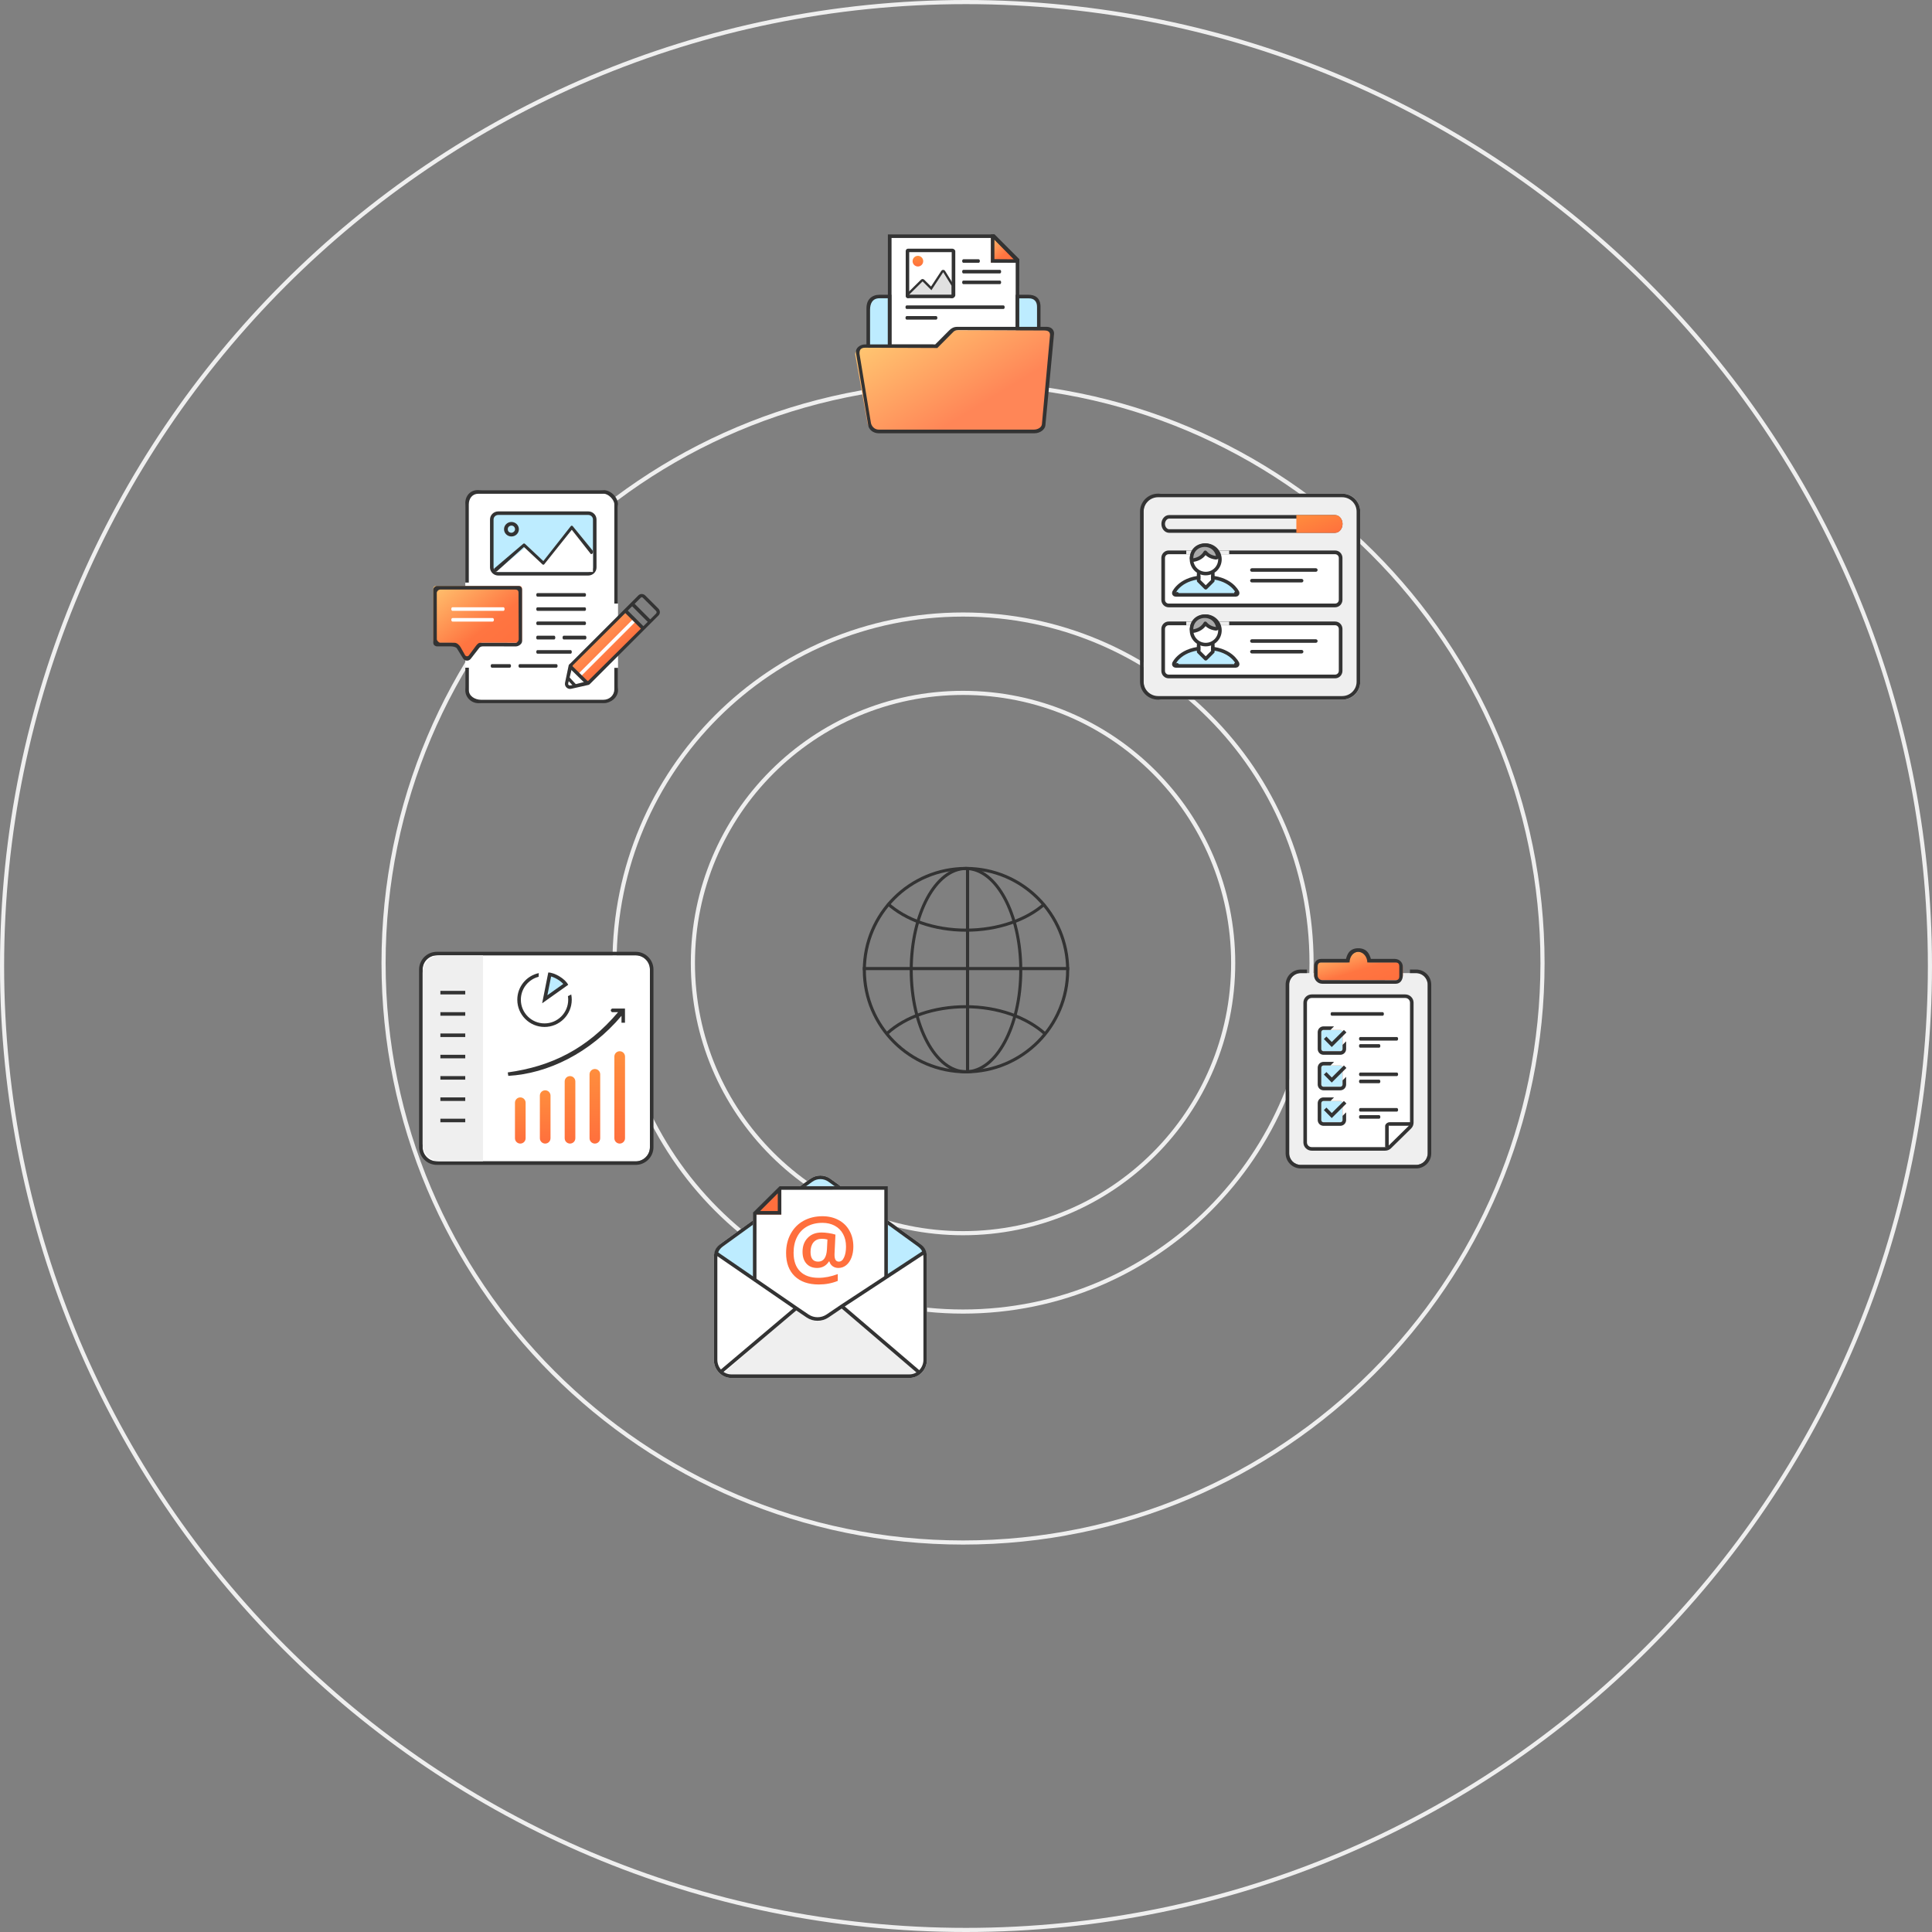 <svg width="544" height="544" viewBox="0 0 544 544" fill="none" xmlns="http://www.w3.org/2000/svg">
<rect x="0" y="0" width="544" height="544" fill="#808080" stroke="none"/>
<g clip-path="url(#clip0_1717_5217)">
<g style="mix-blend-mode:multiply">
<path fill-rule="evenodd" clip-rule="evenodd" d="M271.166 195.681C229.477 195.681 195.681 229.477 195.681 271.166C195.681 312.855 229.477 346.651 271.166 346.651C312.855 346.651 346.651 312.855 346.651 271.166C346.651 229.477 312.855 195.681 271.166 195.681ZM194.519 271.166C194.519 228.835 228.835 194.519 271.166 194.519C313.497 194.519 347.813 228.835 347.813 271.166C347.813 313.497 313.497 347.813 271.166 347.813C228.835 347.813 194.519 313.497 194.519 271.166Z" fill="#EFEFEF"/>
<path fill-rule="evenodd" clip-rule="evenodd" d="M271.166 173.616C217.291 173.616 173.616 217.291 173.616 271.166C173.616 325.041 217.291 368.715 271.166 368.715C325.041 368.715 368.716 325.041 368.716 271.166C368.716 217.291 325.041 173.616 271.166 173.616ZM172.454 271.166C172.454 216.649 216.649 172.454 271.166 172.454C325.683 172.454 369.878 216.649 369.878 271.166C369.878 325.683 325.683 369.878 271.166 369.878C216.649 369.878 172.454 325.683 172.454 271.166Z" fill="#EFEFEF"/>
<path fill-rule="evenodd" clip-rule="evenodd" d="M271.166 108.583C181.374 108.583 108.583 181.374 108.583 271.166C108.583 360.958 181.374 433.749 271.166 433.749C360.958 433.749 433.749 360.958 433.749 271.166C433.749 181.374 360.958 108.583 271.166 108.583ZM107.42 271.166C107.42 180.732 180.732 107.421 271.166 107.421C361.6 107.421 434.911 180.732 434.911 271.166C434.911 361.6 361.6 434.911 271.166 434.911C180.732 434.911 107.42 361.6 107.42 271.166Z" fill="#EFEFEF"/>
<path fill-rule="evenodd" clip-rule="evenodd" d="M272 1.162C122.421 1.162 1.162 122.421 1.162 272C1.162 421.579 122.421 542.838 272 542.838C421.579 542.838 542.838 421.579 542.838 272C542.838 122.421 421.579 1.162 272 1.162ZM0 272C0 121.779 121.779 0 272 0C422.221 0 544 121.779 544 272C544 422.221 422.221 544 272 544C121.779 544 0 422.221 0 272Z" fill="#EFEFEF"/>
</g>
<path fill-rule="evenodd" clip-rule="evenodd" d="M271.995 301.797V244.558H272.883V301.797H271.995Z" fill="#333333"/>
<path fill-rule="evenodd" clip-rule="evenodd" d="M243.808 273.162C243.808 288.731 256.43 301.353 272 301.353C287.571 301.353 300.192 288.731 300.192 273.162C300.192 257.594 287.571 244.972 272 244.972C256.43 244.972 243.808 257.594 243.808 273.162ZM272 302.222C255.952 302.222 242.94 289.212 242.94 273.162C242.94 257.112 255.952 244.103 272 244.103C288.049 244.103 301.06 257.112 301.06 273.162C301.06 289.212 288.049 302.222 272 302.222Z" fill="#333333"/>
<path fill-rule="evenodd" clip-rule="evenodd" d="M301.06 273.162H242.94V272.282H301.06V273.162Z" fill="#333333"/>
<path fill-rule="evenodd" clip-rule="evenodd" d="M250.177 254.046C255.118 258.575 263.086 261.476 272.028 261.476C280.969 261.476 288.94 258.574 293.883 254.155L294.461 254.802C289.329 259.39 281.138 262.344 272.028 262.344C262.918 262.344 254.724 259.39 249.59 254.685L250.177 254.046Z" fill="#333333"/>
<path fill-rule="evenodd" clip-rule="evenodd" d="M271.922 283.9C263.043 283.9 255.14 286.732 250.175 291.218L249.593 290.574C254.75 285.915 262.876 283.032 271.922 283.032C281.079 283.032 289.201 286.032 294.46 290.686L293.885 291.335C288.809 286.844 280.903 283.9 271.922 283.9Z" fill="#333333"/>
<path fill-rule="evenodd" clip-rule="evenodd" d="M261.469 253.13C258.718 258.235 257.004 265.317 257.004 273.162C257.004 281.008 258.718 288.09 261.469 293.195C264.228 298.315 267.97 301.353 272 301.353C276.031 301.353 279.773 298.315 282.532 293.195C285.282 288.09 286.996 281.008 286.996 273.162C286.996 265.317 285.282 258.235 282.532 253.13C279.773 248.01 276.031 244.972 272 244.972C267.97 244.972 264.228 248.01 261.469 253.13ZM260.719 252.713C263.543 247.473 267.513 244.103 272 244.103C276.488 244.103 280.458 247.473 283.281 252.713C286.113 257.968 287.851 265.199 287.851 273.162C287.851 281.126 286.113 288.357 283.281 293.612C280.458 298.852 276.488 302.222 272 302.222C267.513 302.222 263.543 298.852 260.719 293.612C257.888 288.357 256.149 281.126 256.149 273.162C256.149 265.199 257.888 257.968 260.719 252.713Z" fill="#333333"/>
<path fill-rule="evenodd" clip-rule="evenodd" d="M203.081 350.078C201.776 351.023 201 352.555 201 354.189V382.88C201 385.663 203.193 388 205.918 388H256.071C258.796 388 261 385.663 261 382.88V354.189C261 352.555 260.224 351.023 258.919 350.078L233.854 331.928C232.144 330.691 229.856 330.691 228.146 331.928L203.081 350.078Z" fill="white"/>
<path fill-rule="evenodd" clip-rule="evenodd" d="M237.025 367.939C230.605 372.999 229.932 372.221 224.645 368.328L203.873 386.495C204.25 387.402 205.572 387.811 206.327 387.791H254.859C256.827 387.811 257.503 387.402 258.258 386.623L237.025 367.939Z" fill="#EFEFEF"/>
<path fill-rule="evenodd" clip-rule="evenodd" d="M249.696 344.562V359.862L260.5 352L249.696 344.562Z" fill="#BDECFF"/>
<path fill-rule="evenodd" clip-rule="evenodd" d="M212.531 344.339V360.332L201.5 352.5L212.531 344.339Z" fill="#BDECFF"/>
<path fill-rule="evenodd" clip-rule="evenodd" d="M236 334L226 334L230.872 331L236 334Z" fill="#BDECFF"/>
<path fill-rule="evenodd" clip-rule="evenodd" d="M260.013 382.88V354.189C260 352.5 259.393 351.656 258.349 350.9L233.283 332.751C231.915 331.76 230.085 331.76 228.717 332.751L203.651 350.9C202.607 351.656 202 352.5 201.987 354.189V382.88C201.987 385.107 203.738 386.992 205.918 386.992H256.071C258.251 386.992 260.013 385.107 260.013 382.88ZM203.081 350.078C201.776 351.023 201 352 201 354.189V382.88C201 385.663 203.193 388 205.918 388H256.071C258.796 388 261 385.663 261 382.88V354.189C261 352 260.224 351.023 258.919 350.078L233.854 331.928C232.144 330.691 229.856 330.691 228.146 331.928L203.081 350.078Z" fill="#333333"/>
<path fill-rule="evenodd" clip-rule="evenodd" d="M232.205 371.401L250 359.738V334H219.638L212.039 341.554L212 360.178L228.251 371.401C229.699 372.193 230.569 372.207 232.205 371.401ZM219.156 341.239H213.225L219.156 335.206V341.239Z" fill="white"/>
<path d="M240.28 351.023C240.28 352.141 240.104 353.164 239.752 354.094C239.401 355.016 238.904 355.734 238.263 356.25C237.63 356.766 236.895 357.023 236.059 357.023C235.441 357.023 234.905 356.859 234.452 356.531C233.999 356.203 233.694 355.758 233.537 355.195H233.397C233.014 355.805 232.541 356.262 231.978 356.566C231.415 356.871 230.782 357.023 230.078 357.023C228.804 357.023 227.799 356.613 227.064 355.793C226.337 354.973 225.974 353.863 225.974 352.465C225.974 350.855 226.458 349.551 227.428 348.551C228.397 347.543 229.699 347.039 231.333 347.039C231.927 347.039 232.584 347.094 233.303 347.203C234.03 347.305 234.675 347.449 235.238 347.637L234.98 353.086V353.367C234.98 354.617 235.386 355.242 236.199 355.242C236.817 355.242 237.305 354.844 237.665 354.047C238.033 353.25 238.216 352.234 238.216 351C238.216 349.664 237.943 348.492 237.395 347.484C236.848 346.469 236.07 345.688 235.062 345.141C234.053 344.594 232.896 344.32 231.591 344.32C229.926 344.32 228.475 344.664 227.24 345.352C226.013 346.039 225.075 347.023 224.426 348.305C223.777 349.578 223.453 351.059 223.453 352.746C223.453 355.012 224.058 356.754 225.27 357.973C226.482 359.191 228.221 359.801 230.488 359.801C232.216 359.801 234.018 359.449 235.894 358.746V360.668C234.253 361.34 232.466 361.676 230.535 361.676C227.643 361.676 225.387 360.898 223.769 359.344C222.151 357.781 221.342 355.605 221.342 352.816C221.342 350.777 221.78 348.965 222.655 347.379C223.531 345.785 224.742 344.566 226.29 343.723C227.846 342.879 229.605 342.457 231.567 342.457C233.264 342.457 234.773 342.809 236.094 343.512C237.423 344.215 238.451 345.219 239.178 346.523C239.913 347.82 240.28 349.32 240.28 351.023ZM228.225 352.512C228.225 354.332 228.941 355.242 230.371 355.242C231.88 355.242 232.705 354.098 232.845 351.809L232.986 349.008C232.494 348.875 231.966 348.809 231.403 348.809C230.402 348.809 229.621 349.141 229.058 349.805C228.503 350.469 228.225 351.371 228.225 352.512Z" fill="#FF6F3D"/>
<path d="M220 335V342H213L220 335Z" fill="#FF6F3D"/>
<path fill-rule="evenodd" clip-rule="evenodd" d="M213.012 342H220V335.019L249 335V360L250 359V334H219.511L212 341.445V360.32L213 361L213.012 342ZM219 341H214L219 336V341Z" fill="#333333"/>
<path fill-rule="evenodd" clip-rule="evenodd" d="M237.866 367.87L260.5 353L259.952 352.161L236.755 367.397L232.742 370.118C231.208 371.158 229.194 371.158 227.66 370.118L224.459 367.947L202 352.5L201.435 353.328L223.352 368.407L202.522 386L203.175 386.76L224.212 368.991L227.096 370.946C228.97 372.217 231.432 372.217 233.307 370.946L236.995 368.445L258.698 387L259.349 386.238L237.866 367.87Z" fill="#333333"/>
<path d="M363 277.257C363 275.458 364.455 274 366.25 274H398.75C400.545 274 402 275.458 402 277.257V324.743C402 326.542 400.545 328 398.75 328H366.25C364.455 328 363 326.542 363 324.743V277.257Z" fill="#EFEFEF"/>
<path fill-rule="evenodd" clip-rule="evenodd" d="M368 273H366.25C363.901 273 362 274.908 362 277.257V324.743C362 327.092 363.901 329 366.25 329H398.75C401.099 329 403 327.092 403 324.743V277.257C403 274.908 401.099 273 398.75 273H397V274H398.75C400.545 274 402 275.458 402 277.257V324.743C402 326.542 400.545 328 398.75 328H366.25C364.455 328 363 326.542 363 324.743V277.257C363 275.458 364.455 274 366.25 274H368.011L368 273Z" fill="#333333"/>
<path fill-rule="evenodd" clip-rule="evenodd" d="M385.502 271C385.502 269.506 384.049 268 382.445 268C380.84 268 379.502 269.506 379.502 271H371.453C370.65 271 370 271.563 370 272.31V274.647C370 275.394 370.65 276 371.453 276L393.547 276C394.35 276 395 275.394 395 274.647V272.3C395 271.553 394.304 271 393.502 271H385.502Z" fill="url(#paint0_linear_1717_5217)"/>
<path fill-rule="evenodd" clip-rule="evenodd" d="M393 271C393.726 271 394.002 271.5 393.999 272V275C393.999 275.5 393.726 276 393 276L372.316 275.976C371.589 275.976 371.001 275.365 371.001 274.611V272.251C371.001 271.497 371.276 271 372.002 271H380.002C380.002 269.492 380.991 268.024 382.444 268.024C383.897 268.024 385 269.492 385 271H393ZM385.098 268.108C385.502 268.604 385.84 269.356 386.002 270H392.684C393.977 270 395 270.935 395 272.241V274.611C395 275.916 394.292 277 393 277H372.316C371.023 277 370 275.916 370 274.611V272.251C370 270.955 370.7 270 372.002 270H379.002C379.164 269.356 379.437 268.604 379.841 268.108C380.454 267.355 381.348 267 382.444 267C383.541 267 384.484 267.355 385.098 268.108Z" fill="#333333"/>
<path d="M368.011 282.32C368.011 281.591 368.611 281 369.351 281H395.693C396.433 281 397.032 281.591 397.032 282.32V316.113C397.032 316.464 396.891 316.8 396.639 317.047L390.975 322.615C390.724 322.861 390.384 323 390.029 323H369.351C368.611 323 368.011 322.409 368.011 321.681V282.32Z" fill="white"/>
<path fill-rule="evenodd" clip-rule="evenodd" d="M369.341 280H395.683C396.961 280 398.023 281.024 398.023 282.319V316.113C398.023 316.734 397.772 317.326 397.331 317.76L391.667 323.328C391.227 323.76 390.635 324 390.02 324H369.341C368.064 324 367.002 322.976 367.002 321.681V282.319C367.002 281.024 368.064 280 369.341 280ZM369.341 281C368.602 281 368.002 281.591 368.002 282.319V321.681C368.002 322.409 368.602 323 369.341 323H390.02C390.375 323 390.715 322.861 390.966 322.614L396.63 317.047C396.881 316.799 397.023 316.463 397.023 316.113V282.319C397.023 281.591 396.423 281 395.683 281H369.341Z" fill="#333333"/>
<path fill-rule="evenodd" clip-rule="evenodd" d="M374.667 285.5C374.667 285.224 374.816 285 374.999 285H389.335C389.518 285 389.667 285.224 389.667 285.5C389.667 285.776 389.518 286 389.335 286H374.999C374.816 286 374.667 285.776 374.667 285.5Z" fill="#333333"/>
<path d="M372.033 290.632C372.033 290.283 372.312 290 372.656 290H375.033H377.41C377.754 290 378.033 290.283 378.033 290.632V293V295.369C378.033 295.717 377.754 296 377.41 296H372.656C372.312 296 372.033 295.717 372.033 295.369V290.632Z" fill="url(#paint1_linear_1717_5217)"/>
<path d="M372.033 290.632C372.033 290.283 372.312 290 372.656 290H375.033H377.41C377.754 290 378.033 290.283 378.033 290.632V293V295.369C378.033 295.717 377.754 296 377.41 296H372.656C372.312 296 372.033 295.717 372.033 295.369V290.632Z" fill="#BDECFF"/>
<path fill-rule="evenodd" clip-rule="evenodd" d="M378.033 294.205V295.369C378.033 295.717 377.754 296 377.41 296H372.656C372.312 296 372.033 295.717 372.033 295.369V290.632C372.033 290.283 372.312 290 372.656 290H374.632L375.632 289H372.656C371.747 289 371.033 289.743 371.033 290.632V295.369C371.033 296.257 371.747 297 372.656 297H377.41C378.318 297 379.033 296.257 379.033 295.369V293.205L378.033 294.205Z" fill="#333333"/>
<path fill-rule="evenodd" clip-rule="evenodd" d="M382.667 292.5C382.667 292.224 382.817 292 383.002 292H393.331C393.516 292 393.667 292.224 393.667 292.5C393.667 292.776 393.516 293 393.331 293H383.002C382.817 293 382.667 292.776 382.667 292.5Z" fill="#333333"/>
<path fill-rule="evenodd" clip-rule="evenodd" d="M382.667 294.5C382.667 294.224 382.813 294 382.993 294H388.34C388.52 294 388.667 294.224 388.667 294.5C388.667 294.776 388.52 295 388.34 295H382.993C382.813 295 382.667 294.776 382.667 294.5Z" fill="#333333"/>
<path fill-rule="evenodd" clip-rule="evenodd" d="M379.113 290.709L374.982 294.819L372.77 292.567L373.483 291.866L374.99 293.4L378.407 290L379.113 290.709Z" fill="#333333"/>
<path d="M372.033 300.632C372.033 300.283 372.312 300 372.656 300H375.033H377.41C377.754 300 378.033 300.283 378.033 300.632V303V305.369C378.033 305.717 377.754 306 377.41 306H372.656C372.312 306 372.033 305.717 372.033 305.369V300.632Z" fill="url(#paint2_linear_1717_5217)"/>
<path d="M372.033 300.632C372.033 300.283 372.312 300 372.656 300H375.033H377.41C377.754 300 378.033 300.283 378.033 300.632V303V305.369C378.033 305.717 377.754 306 377.41 306H372.656C372.312 306 372.033 305.717 372.033 305.369V300.632Z" fill="#BDECFF"/>
<path fill-rule="evenodd" clip-rule="evenodd" d="M378.033 304.205V305.369C378.033 305.717 377.754 306 377.41 306H372.656C372.312 306 372.033 305.717 372.033 305.369V300.632C372.033 300.283 372.312 300 372.656 300H374.632L375.632 299H372.656C371.747 299 371.033 299.743 371.033 300.632V305.369C371.033 306.257 371.747 307 372.656 307H377.41C378.318 307 379.033 306.257 379.033 305.369V303.205L378.033 304.205Z" fill="#333333"/>
<path fill-rule="evenodd" clip-rule="evenodd" d="M382.667 302.5C382.667 302.224 382.817 302 383.002 302H393.331C393.516 302 393.667 302.224 393.667 302.5C393.667 302.776 393.516 303 393.331 303H383.002C382.817 303 382.667 302.776 382.667 302.5Z" fill="#333333"/>
<path fill-rule="evenodd" clip-rule="evenodd" d="M382.667 304.5C382.667 304.224 382.813 304 382.993 304H388.34C388.52 304 388.667 304.224 388.667 304.5C388.667 304.776 388.52 305 388.34 305H382.993C382.813 305 382.667 304.776 382.667 304.5Z" fill="#333333"/>
<path fill-rule="evenodd" clip-rule="evenodd" d="M379.113 300.709L374.982 304.819L372.77 302.567L373.483 301.866L374.99 303.4L378.407 300L379.113 300.709Z" fill="#333333"/>
<path d="M372.033 310.632C372.033 310.283 372.312 310 372.656 310H375.033H377.41C377.754 310 378.033 310.283 378.033 310.632V313V315.369C378.033 315.718 377.754 316 377.41 316H372.656C372.312 316 372.033 315.718 372.033 315.369V310.632Z" fill="url(#paint3_linear_1717_5217)"/>
<path d="M372.033 310.632C372.033 310.283 372.312 310 372.656 310H375.033H377.41C377.754 310 378.033 310.283 378.033 310.632V313V315.369C378.033 315.718 377.754 316 377.41 316H372.656C372.312 316 372.033 315.718 372.033 315.369V310.632Z" fill="#BDECFF"/>
<path fill-rule="evenodd" clip-rule="evenodd" d="M378.033 314.206V315.369C378.033 315.718 377.754 316 377.41 316H372.656C372.312 316 372.033 315.718 372.033 315.369V310.632C372.033 310.283 372.312 310 372.656 310H374.632L375.632 309H372.656C371.747 309 371.033 309.743 371.033 310.632V315.369C371.033 316.257 371.747 317 372.656 317H377.41C378.318 317 379.033 316.257 379.033 315.369V313.206L378.033 314.206Z" fill="#333333"/>
<path fill-rule="evenodd" clip-rule="evenodd" d="M382.667 312.5C382.667 312.224 382.817 312 383.002 312H393.331C393.516 312 393.667 312.224 393.667 312.5C393.667 312.776 393.516 313 393.331 313H383.002C382.817 313 382.667 312.776 382.667 312.5Z" fill="#333333"/>
<path fill-rule="evenodd" clip-rule="evenodd" d="M382.667 314.5C382.667 314.224 382.813 314 382.993 314H388.34C388.52 314 388.667 314.224 388.667 314.5C388.667 314.776 388.52 315 388.34 315H382.993C382.813 315 382.667 314.776 382.667 314.5Z" fill="#333333"/>
<path fill-rule="evenodd" clip-rule="evenodd" d="M379.113 310.709L374.982 314.819L372.77 312.567L373.483 311.866L374.99 313.4L378.407 310L379.113 310.709Z" fill="#333333"/>
<path fill-rule="evenodd" clip-rule="evenodd" d="M391.24 316.979C391.055 316.979 391.029 316.874 391.029 317.053V323.031H390.019V317.053C390.019 316.516 390.684 315.991 391.24 315.991H397.592L397.032 316.979H391.24Z" fill="#333333"/>
<path fill-rule="evenodd" clip-rule="evenodd" d="M250.31 97.445V83.808H247.308C245.522 83.808 244.44 85.183 244.44 87.294V97.445H250.31Z" fill="#BDECFF"/>
<path d="M250.31 66.702H279.898L286.215 73.826V97.236H250.31V66.702Z" fill="white"/>
<path d="M278.994 66.009L286.981 73.963H278.994V66.009Z" fill="url(#paint4_linear_1717_5217)"/>
<path fill-rule="evenodd" clip-rule="evenodd" d="M250.005 65.998L280.011 65.998L287.006 73L286.983 92.942H285.991V73.591L279.503 67.007H251.035V97.001H262.802V98.035H250.005V65.998Z" fill="#333333"/>
<path fill-rule="evenodd" clip-rule="evenodd" d="M278.994 66.005L280.004 66.005L287.002 73V74.004L278.994 73.973L278.994 66.005ZM280.004 67.34V72.966L285.514 73.004L280.004 67.34Z" fill="#333333"/>
<path fill-rule="evenodd" clip-rule="evenodd" d="M244.984 83.986C245.67 83.316 246.608 82.996 247.636 82.996H251.004V97.81H243.972L243.972 86.9C243.972 85.627 244.293 84.661 244.984 83.986ZM244.984 87.207V97.321H249.991V83.986H247.636C245.716 83.986 244.984 85.406 244.984 87.207Z" fill="#333333"/>
<path fill-rule="evenodd" clip-rule="evenodd" d="M286.24 83.472V92.474H292.359V86.405C292.359 84.266 291.143 83.472 289.369 83.472H286.24Z" fill="#BDECFF"/>
<path fill-rule="evenodd" clip-rule="evenodd" d="M285.976 82.996H289.548C290.508 82.996 291.372 83.209 292 83.763C292.637 84.327 292.976 85.194 292.976 86.372V93.005H285.976V82.996ZM287 84.012V92.37H292V86.372C292 84.876 291.193 84.012 289.708 84.012H287Z" fill="#333333"/>
<path fill-rule="evenodd" clip-rule="evenodd" d="M267.058 93.921L263.637 97.596H243.843C242.208 97.596 240.628 98.702 240.809 99.85L244.261 119.11C244.442 120.258 245.623 121.23 247.258 121.23H291.036C292.671 121.23 293.942 120.258 294.033 119.11L296.628 94.71C296.776 93.989 296.035 92.979 294.7 92.979H269.386C268.496 92.979 267.694 93.302 267.058 93.921Z" fill="url(#paint5_linear_1717_5217)"/>
<path fill-rule="evenodd" clip-rule="evenodd" d="M263.926 97.989L243.961 97.911C243.292 97.911 242.914 97.882 242.451 98.239C241.978 98.605 241.99 99.449 242.028 99.723L245.219 119.023C245.345 119.862 246.103 120.973 247.465 120.973H291.038C292.444 120.973 293.319 120.19 293.376 119.427L295.651 94.427C295.651 94.127 295.775 93.036 294.03 93.036L270.11 92.942C269.409 92.942 268.907 92.966 268.395 93.489L263.926 97.989ZM267.265 93.029L263.34 96.973H243.664C242.03 96.973 240.835 98.102 241.016 99.32L244.468 119.753C244.649 120.971 245.83 122.002 247.465 122.002H291.243C292.878 122.002 294.267 120.942 294.358 119.723L296.789 94.005C296.876 93.036 296.113 92.03 294.778 92.03H269.517C268.628 92.03 267.901 92.373 267.265 93.029Z" fill="#333333"/>
<path d="M268.595 70.018H254.729V83.952H268.595V70.018Z" fill="white"/>
<path fill-rule="evenodd" clip-rule="evenodd" d="M255.39 83.289L259.682 78.976L261.993 81.298L265.488 76.653L267.936 80.495V83.289" fill="#E0E0E0"/>
<path fill-rule="evenodd" clip-rule="evenodd" d="M255.029 70.681C255.029 70.315 255.326 70.018 255.691 70.018H268.143C268.509 70.018 268.983 70.364 268.983 70.731V83.135C268.983 83.501 268.555 83.952 268.19 83.952H255.711C255.346 83.952 255.029 83.655 255.029 83.289V70.681ZM267.977 70.989V82.969H256.006V70.989H267.977Z" fill="#333333"/>
<path fill-rule="evenodd" clip-rule="evenodd" d="M255.675 83.289H267.949V80.495L265.575 76.653L262.261 81.709L259.774 79.234L255.675 83.289ZM262.156 80.68L260.224 78.757C259.974 78.509 259.577 78.508 259.326 78.756L255.227 82.811C254.97 83.065 254.962 83.485 255.21 83.749C255.457 84.013 255.866 84.021 256.123 83.766L256.271 83.62H267.389C267.501 83.819 267.71 83.952 267.949 83.952C268.306 83.952 268.595 83.655 268.595 83.289V80.495C268.595 80.369 268.56 80.245 268.494 80.139L266.12 76.298C266.004 76.109 265.802 75.993 265.584 75.99C265.366 75.987 265.161 76.097 265.039 76.283L262.156 80.68Z" fill="#333333"/>
<path fill-rule="evenodd" clip-rule="evenodd" d="M254.962 86.5C254.962 86.224 255.108 86 255.287 86H282.563C282.743 86 282.888 86.224 282.888 86.5C282.888 86.776 282.743 87 282.563 87H255.287C255.108 87 254.962 86.776 254.962 86.5Z" fill="#333333"/>
<path fill-rule="evenodd" clip-rule="evenodd" d="M270.92 73.5C270.92 73.224 271.079 73 271.276 73H275.55C275.747 73 275.907 73.224 275.907 73.5C275.907 73.776 275.747 74 275.55 74H271.276C271.079 74 270.92 73.776 270.92 73.5Z" fill="#333333"/>
<path fill-rule="evenodd" clip-rule="evenodd" d="M270.92 76.485C270.92 76.209 271.064 75.985 271.243 75.985H281.568C281.746 75.985 281.891 76.209 281.891 76.485C281.891 76.761 281.746 76.985 281.568 76.985H276.405H271.243C271.064 76.985 270.92 76.761 270.92 76.485Z" fill="#333333"/>
<path fill-rule="evenodd" clip-rule="evenodd" d="M270.92 79.5C270.92 79.224 271.064 79 271.243 79H281.568C281.746 79 281.891 79.224 281.891 79.5C281.891 79.776 281.746 80 281.568 80H271.243C271.064 80 270.92 79.776 270.92 79.5Z" fill="#333333"/>
<path fill-rule="evenodd" clip-rule="evenodd" d="M254.962 89.5C254.962 89.224 255.117 89 255.308 89H263.593C263.784 89 263.939 89.224 263.939 89.5C263.939 89.776 263.784 90 263.593 90H255.308C255.117 90 254.962 89.776 254.962 89.5Z" fill="#333333"/>
<path d="M259.951 73.535C259.951 74.364 259.281 75.035 258.455 75.035C257.629 75.035 256.959 74.364 256.959 73.535C256.959 72.707 257.629 72.035 258.455 72.035C259.281 72.035 259.951 72.707 259.951 73.535Z" fill="url(#paint6_linear_1717_5217)"/>
<path d="M119 273C119 270.791 120.791 269 123 269H179C181.209 269 183 270.791 183 273V323C183 325.209 181.209 327 179 327H123C120.791 327 119 325.209 119 323V273Z" fill="white"/>
<path fill-rule="evenodd" clip-rule="evenodd" d="M123 268H179C181.761 268 184 270.239 184 273V323C184 325.761 181.761 328 179 328H123C120.239 328 118 325.761 118 323V273C118 270.239 120.239 268 123 268ZM123 269C120.791 269 119 270.791 119 273V323C119 325.209 120.791 327 123 327H179C181.209 327 183 325.209 183 323V273C183 270.791 181.209 269 179 269H123Z" fill="#333333"/>
<path d="M148 320.5V310.5C148 309.672 147.328 309 146.5 309C145.672 309 145 309.672 145 310.5V320.5C145 321.328 145.672 322 146.5 322C147.328 322 148 321.328 148 320.5Z" fill="url(#paint7_linear_1717_5217)"/>
<path d="M155.01 320.5V308.5C155.01 307.672 154.338 307 153.51 307C152.681 307 152.01 307.672 152.01 308.5V320.5C152.01 321.328 152.681 322 153.51 322C154.338 322 155.01 321.328 155.01 320.5Z" fill="url(#paint8_linear_1717_5217)"/>
<path d="M162 320.5V304.5C162 303.672 161.328 303 160.5 303C159.672 303 159 303.672 159 304.5V320.5C159 321.328 159.672 322 160.5 322C161.328 322 162 321.328 162 320.5Z" fill="url(#paint9_linear_1717_5217)"/>
<path d="M169 320.5V302.5C169 301.672 168.328 301 167.5 301C166.672 301 166 301.672 166 302.5V320.5C166 321.328 166.672 322 167.5 322C168.328 322 169 321.328 169 320.5Z" fill="url(#paint10_linear_1717_5217)"/>
<path d="M175.99 320.5V297.5C175.99 296.671 175.318 296 174.49 296C173.662 296 172.99 296.671 172.99 297.5V320.5C172.99 321.329 173.662 322 174.49 322C175.318 322 175.99 321.329 175.99 320.5Z" fill="url(#paint11_linear_1717_5217)"/>
<path d="M119 274C119 271.239 121.239 269 124 269H136V327H124C121.239 327 119 324.761 119 322V274Z" fill="#EFEFEF"/>
<path d="M154.879 274.472C156.317 274.472 159 276.333 159.333 277.333L153.333 281.333L154.879 274.472Z" fill="#BDECFF"/>
<path fill-rule="evenodd" clip-rule="evenodd" d="M158.604 277.052C158.207 276.614 157.648 276.163 156.993 275.768C156.35 275.38 155.711 275.106 155.177 274.957L154.128 280.226L158.604 277.052ZM159.99 277.295C159.127 275.562 156.108 273.828 154.382 273.828L152.657 282.495L159.99 277.295Z" fill="#333333"/>
<path fill-rule="evenodd" clip-rule="evenodd" d="M159.915 280.492C159.964 280.819 159.99 281.154 159.99 281.495C159.99 285.177 157.005 288.162 153.323 288.162C149.642 288.162 146.657 285.177 146.657 281.495C146.657 278.387 148.783 275.776 151.66 275.038L151.707 273.999C148.249 274.741 145.657 277.815 145.657 281.495C145.657 285.729 149.089 289.162 153.323 289.162C157.558 289.162 160.99 285.729 160.99 281.495C160.99 280.991 160.941 280.498 160.848 280.021L159.915 280.492Z" fill="#333333"/>
<path fill-rule="evenodd" clip-rule="evenodd" d="M174.998 286.034C166.147 296.517 154.228 302.314 143.122 302.937L142.971 301.963C155.205 300.294 165.303 295.329 174.034 285.002L172.403 285.002C172.22 285.021 171.991 284.685 171.973 284.502C171.954 284.318 172.22 283.995 172.403 283.977L175.976 283.977L175.976 284.081L175.976 286.974L175.976 287.974L174.998 287.974L174.998 286.034Z" fill="#333333"/>
<path fill-rule="evenodd" clip-rule="evenodd" d="M131 280H124V279H131V280Z" fill="#333333"/>
<path fill-rule="evenodd" clip-rule="evenodd" d="M131 304H124V303H131V304Z" fill="#333333"/>
<path fill-rule="evenodd" clip-rule="evenodd" d="M131 292H124V291H131V292Z" fill="#333333"/>
<path fill-rule="evenodd" clip-rule="evenodd" d="M131 316H124V315H131V316Z" fill="#333333"/>
<path fill-rule="evenodd" clip-rule="evenodd" d="M131 286H124V285H131V286Z" fill="#333333"/>
<path fill-rule="evenodd" clip-rule="evenodd" d="M131 310H124V309H131V310Z" fill="#333333"/>
<path fill-rule="evenodd" clip-rule="evenodd" d="M131 298H124V297H131V298Z" fill="#333333"/>
<path d="M322.002 191.965C322.002 194.746 324.248 197 327.018 197H377.986C380.756 197 383.002 194.746 383.002 191.965V144.035C383.002 141.254 380.756 139 377.986 139H327.018C324.248 139 322.002 141.254 322.002 144.035V191.965Z" fill="#EFEFEF"/>
<path fill-rule="evenodd" clip-rule="evenodd" d="M377.903 140.007H326.101C323.848 140.007 322.022 141.81 322.022 144.035V191.965C322.022 194.19 323.848 195.993 326.101 195.993H377.903C380.156 195.993 381.982 194.19 381.982 191.965V144.035C381.982 141.81 380.156 140.007 377.903 140.007ZM326.101 139C323.285 139 321.002 141.254 321.002 144.035V191.965C321.002 194.746 323.285 197 326.101 197H377.903C380.719 197 383.002 194.746 383.002 191.965V144.035C383.002 141.254 380.719 139 377.903 139H326.101Z" fill="#333333"/>
<path d="M327.002 177.105C327.002 175.943 327.923 175 329.058 175H375.945C377.081 175 378.002 175.943 378.002 177.105V188.895C378.002 190.057 377.081 191 375.945 191H329.058C327.923 191 327.002 190.057 327.002 188.895V177.105Z" fill="white"/>
<path fill-rule="evenodd" clip-rule="evenodd" d="M375.945 176.053H329.058C328.491 176.053 328.03 176.524 328.03 177.105V188.895C328.03 189.476 328.491 189.947 329.058 189.947H375.945C376.513 189.947 376.974 189.476 376.974 188.895V177.105C376.974 176.524 376.513 176.053 375.945 176.053ZM329.058 175C327.923 175 327.002 175.943 327.002 177.105V188.895C327.002 190.057 327.923 191 329.058 191H375.945C377.081 191 378.002 190.057 378.002 188.895V177.105C378.002 175.943 377.081 175 375.945 175H329.058Z" fill="#333333"/>
<path d="M343.107 175.025H346.107V176.025H343.607L343.107 175.025Z" fill="#EFEFEF"/>
<path d="M336.707 175.025H334.021V176.025H336.259L336.707 175.025Z" fill="#EFEFEF"/>
<path d="M331.002 187L330.546 186.796C330.476 186.951 330.49 187.13 330.582 187.272C330.675 187.414 330.832 187.5 331.002 187.5H348.002C348.171 187.5 348.329 187.414 348.422 187.272C348.514 187.13 348.528 186.951 348.458 186.796L348.002 187C348.458 186.796 348.458 186.795 348.458 186.795L348.458 186.794L348.457 186.793L348.455 186.788L348.448 186.774C348.443 186.763 348.436 186.748 348.427 186.73C348.409 186.694 348.382 186.644 348.347 186.581C348.276 186.457 348.17 186.285 348.022 186.081C347.725 185.673 347.26 185.138 346.575 184.605C345.199 183.535 342.965 182.5 339.502 182.5C336.039 182.5 333.805 183.535 332.429 184.605C331.744 185.138 331.278 185.673 330.982 186.081C330.834 186.285 330.728 186.457 330.657 186.581C330.622 186.644 330.595 186.694 330.577 186.73C330.568 186.748 330.561 186.763 330.556 186.774L330.549 186.788L330.547 186.793L330.546 186.794L330.546 186.795C330.546 186.795 330.546 186.796 331.002 187ZM331.458 187.206L331.458 187.205L331.458 187.205L331.458 187.206Z" fill="url(#paint12_linear_1717_5217)"/>
<path d="M331.002 187L330.546 186.796C330.476 186.951 330.49 187.13 330.582 187.272C330.675 187.414 330.832 187.5 331.002 187.5H348.002C348.171 187.5 348.329 187.414 348.422 187.272C348.514 187.13 348.528 186.951 348.458 186.796L348.002 187C348.458 186.796 348.458 186.795 348.458 186.795L348.458 186.794L348.457 186.793L348.455 186.788L348.448 186.774C348.443 186.763 348.436 186.748 348.427 186.73C348.409 186.694 348.382 186.644 348.347 186.581C348.276 186.457 348.17 186.285 348.022 186.081C347.725 185.673 347.26 185.138 346.575 184.605C345.199 183.535 342.965 182.5 339.502 182.5C336.039 182.5 333.805 183.535 332.429 184.605C331.744 185.138 331.278 185.673 330.982 186.081C330.834 186.285 330.728 186.457 330.657 186.581C330.622 186.644 330.595 186.694 330.577 186.73C330.568 186.748 330.561 186.763 330.556 186.774L330.549 186.788L330.547 186.793L330.546 186.794L330.546 186.795C330.546 186.795 330.546 186.796 331.002 187ZM331.458 187.206L331.458 187.205L331.458 187.205L331.458 187.206Z" fill="#BDECFF"/>
<path d="M331.002 187L330.546 186.796C330.476 186.951 330.49 187.13 330.582 187.272C330.675 187.414 330.832 187.5 331.002 187.5H348.002C348.171 187.5 348.329 187.414 348.422 187.272C348.514 187.13 348.528 186.951 348.458 186.796L348.002 187C348.458 186.796 348.458 186.795 348.458 186.795L348.458 186.794L348.457 186.793L348.455 186.788L348.448 186.774C348.443 186.763 348.436 186.748 348.427 186.73C348.409 186.694 348.382 186.644 348.347 186.581C348.276 186.457 348.17 186.285 348.022 186.081C347.725 185.673 347.26 185.138 346.575 184.605C345.199 183.535 342.965 182.5 339.502 182.5C336.039 182.5 333.805 183.535 332.429 184.605C331.744 185.138 331.278 185.673 330.982 186.081C330.834 186.285 330.728 186.457 330.657 186.581C330.622 186.644 330.595 186.694 330.577 186.73C330.568 186.748 330.561 186.763 330.556 186.774L330.549 186.788L330.547 186.793L330.546 186.794L330.546 186.795C330.546 186.795 330.546 186.796 331.002 187ZM331.458 187.206L331.458 187.205L331.458 187.205L331.458 187.206Z" stroke="#333333" stroke-linecap="round" stroke-linejoin="round"/>
<path d="M338.002 181H341.002V184.333L339.502 186L338.002 184.333V181Z" fill="white"/>
<circle cx="339.502" cy="177.5" r="4.5" fill="white"/>
<circle cx="339.502" cy="177.5" r="4" stroke="#333333"/>
<path d="M336.085 177.693C337.569 177.444 338.73 176.667 339.375 175.516C339.613 175.799 339.884 176.053 340.197 176.271C340.777 176.675 341.477 176.939 342.335 177.055C342.497 177.078 342.66 177.019 342.771 176.898C342.881 176.777 342.926 176.609 342.89 176.449C342.432 174.434 340.828 173.5 339.266 173.5C337.169 173.5 335.502 174.983 335.502 177.2C335.502 177.347 335.567 177.487 335.679 177.582C335.791 177.677 335.94 177.717 336.085 177.693Z" fill="#AAAAAA" stroke="#333333" stroke-linecap="round" stroke-linejoin="round"/>
<path fill-rule="evenodd" clip-rule="evenodd" d="M341.502 181C341.778 181 342.002 181.224 342.002 181.5V183.509C342.002 183.642 341.949 183.769 341.855 183.863L339.855 185.854C339.66 186.049 339.344 186.049 339.149 185.854L337.149 183.863C337.055 183.769 337.002 183.642 337.002 183.509V181.5C337.002 181.224 337.226 181 337.502 181C337.778 181 338.002 181.224 338.002 181.5V183.301L339.502 184.794L341.002 183.301V181.5C341.002 181.224 341.226 181 341.502 181Z" fill="#333333"/>
<path fill-rule="evenodd" clip-rule="evenodd" d="M352.002 180.5C352.002 180.224 352.226 180 352.502 180H370.502C370.778 180 371.002 180.224 371.002 180.5C371.002 180.776 370.778 181 370.502 181H352.502C352.226 181 352.002 180.776 352.002 180.5Z" fill="#333333"/>
<path fill-rule="evenodd" clip-rule="evenodd" d="M352.002 183.5C352.002 183.224 352.226 183 352.502 183H366.502C366.778 183 367.002 183.224 367.002 183.5C367.002 183.776 366.778 184 366.502 184H352.502C352.226 184 352.002 183.776 352.002 183.5Z" fill="#333333"/>
<path d="M327.002 157.105C327.002 155.943 327.923 155 329.058 155H375.945C377.081 155 378.002 155.943 378.002 157.105V168.895C378.002 170.057 377.081 171 375.945 171H329.058C327.923 171 327.002 170.057 327.002 168.895V157.105Z" fill="white"/>
<path fill-rule="evenodd" clip-rule="evenodd" d="M375.945 156.053H329.058C328.491 156.053 328.03 156.524 328.03 157.105V168.895C328.03 169.476 328.491 169.947 329.058 169.947H375.945C376.513 169.947 376.974 169.476 376.974 168.895V157.105C376.974 156.524 376.513 156.053 375.945 156.053ZM329.058 155C327.923 155 327.002 155.943 327.002 157.105V168.895C327.002 170.057 327.923 171 329.058 171H375.945C377.081 171 378.002 170.057 378.002 168.895V157.105C378.002 155.943 377.081 155 375.945 155H329.058Z" fill="#333333"/>
<path d="M343.107 155.025H346.107V156.025H343.607L343.107 155.025Z" fill="#EFEFEF"/>
<path d="M336.707 155.025H334.021V156.025H336.259L336.707 155.025Z" fill="#EFEFEF"/>
<path d="M331.002 167L330.546 166.796C330.476 166.951 330.49 167.13 330.582 167.272C330.675 167.414 330.832 167.5 331.002 167.5H348.002C348.171 167.5 348.329 167.414 348.422 167.272C348.514 167.13 348.528 166.951 348.458 166.796L348.002 167C348.458 166.796 348.458 166.795 348.458 166.795L348.458 166.794L348.457 166.793L348.455 166.788L348.448 166.774C348.443 166.763 348.436 166.748 348.427 166.73C348.409 166.694 348.382 166.644 348.347 166.581C348.276 166.457 348.17 166.285 348.022 166.081C347.725 165.673 347.26 165.138 346.575 164.605C345.199 163.535 342.965 162.5 339.502 162.5C336.039 162.5 333.805 163.535 332.429 164.605C331.744 165.138 331.278 165.673 330.982 166.081C330.834 166.285 330.728 166.457 330.657 166.581C330.622 166.644 330.595 166.694 330.577 166.73C330.568 166.748 330.561 166.763 330.556 166.774L330.549 166.788L330.547 166.793L330.546 166.794L330.546 166.795C330.546 166.795 330.546 166.796 331.002 167ZM331.458 167.206L331.458 167.205L331.458 167.205L331.458 167.206Z" fill="url(#paint13_linear_1717_5217)"/>
<path d="M331.002 167L330.546 166.796C330.476 166.951 330.49 167.13 330.582 167.272C330.675 167.414 330.832 167.5 331.002 167.5H348.002C348.171 167.5 348.329 167.414 348.422 167.272C348.514 167.13 348.528 166.951 348.458 166.796L348.002 167C348.458 166.796 348.458 166.795 348.458 166.795L348.458 166.794L348.457 166.793L348.455 166.788L348.448 166.774C348.443 166.763 348.436 166.748 348.427 166.73C348.409 166.694 348.382 166.644 348.347 166.581C348.276 166.457 348.17 166.285 348.022 166.081C347.725 165.673 347.26 165.138 346.575 164.605C345.199 163.535 342.965 162.5 339.502 162.5C336.039 162.5 333.805 163.535 332.429 164.605C331.744 165.138 331.278 165.673 330.982 166.081C330.834 166.285 330.728 166.457 330.657 166.581C330.622 166.644 330.595 166.694 330.577 166.73C330.568 166.748 330.561 166.763 330.556 166.774L330.549 166.788L330.547 166.793L330.546 166.794L330.546 166.795C330.546 166.795 330.546 166.796 331.002 167ZM331.458 167.206L331.458 167.205L331.458 167.205L331.458 167.206Z" fill="#BDECFF"/>
<path d="M331.002 167L330.546 166.796C330.476 166.951 330.49 167.13 330.582 167.272C330.675 167.414 330.832 167.5 331.002 167.5H348.002C348.171 167.5 348.329 167.414 348.422 167.272C348.514 167.13 348.528 166.951 348.458 166.796L348.002 167C348.458 166.796 348.458 166.795 348.458 166.795L348.458 166.794L348.457 166.793L348.455 166.788L348.448 166.774C348.443 166.763 348.436 166.748 348.427 166.73C348.409 166.694 348.382 166.644 348.347 166.581C348.276 166.457 348.17 166.285 348.022 166.081C347.725 165.673 347.26 165.138 346.575 164.605C345.199 163.535 342.965 162.5 339.502 162.5C336.039 162.5 333.805 163.535 332.429 164.605C331.744 165.138 331.278 165.673 330.982 166.081C330.834 166.285 330.728 166.457 330.657 166.581C330.622 166.644 330.595 166.694 330.577 166.73C330.568 166.748 330.561 166.763 330.556 166.774L330.549 166.788L330.547 166.793L330.546 166.794L330.546 166.795C330.546 166.795 330.546 166.796 331.002 167ZM331.458 167.206L331.458 167.205L331.458 167.205L331.458 167.206Z" stroke="#333333" stroke-linecap="round" stroke-linejoin="round"/>
<path d="M338.002 161H341.002V164.333L339.502 166L338.002 164.333V161Z" fill="white"/>
<circle cx="339.502" cy="157.5" r="4.5" fill="white"/>
<circle cx="339.502" cy="157.5" r="4" stroke="#333333"/>
<path d="M336.085 157.693C337.569 157.444 338.73 156.667 339.375 155.516C339.613 155.799 339.884 156.053 340.197 156.271C340.777 156.675 341.477 156.939 342.335 157.055C342.497 157.078 342.66 157.019 342.771 156.898C342.881 156.777 342.926 156.609 342.89 156.449C342.432 154.434 340.828 153.5 339.266 153.5C337.169 153.5 335.502 154.983 335.502 157.2C335.502 157.347 335.567 157.487 335.679 157.582C335.791 157.677 335.94 157.717 336.085 157.693Z" fill="#AAAAAA" stroke="#333333" stroke-linecap="round" stroke-linejoin="round"/>
<path fill-rule="evenodd" clip-rule="evenodd" d="M341.502 161C341.778 161 342.002 161.224 342.002 161.5V163.509C342.002 163.642 341.949 163.769 341.855 163.863L339.855 165.854C339.66 166.049 339.344 166.049 339.149 165.854L337.149 163.863C337.055 163.769 337.002 163.642 337.002 163.509V161.5C337.002 161.224 337.226 161 337.502 161C337.778 161 338.002 161.224 338.002 161.5V163.301L339.502 164.794L341.002 163.301V161.5C341.002 161.224 341.226 161 341.502 161Z" fill="#333333"/>
<path fill-rule="evenodd" clip-rule="evenodd" d="M352.002 160.5C352.002 160.224 352.226 160 352.502 160H370.502C370.778 160 371.002 160.224 371.002 160.5C371.002 160.776 370.778 161 370.502 161H352.502C352.226 161 352.002 160.776 352.002 160.5Z" fill="#333333"/>
<path fill-rule="evenodd" clip-rule="evenodd" d="M352.002 163.5C352.002 163.224 352.226 163 352.502 163H366.502C366.778 163 367.002 163.224 367.002 163.5C367.002 163.776 366.778 164 366.502 164H352.502C352.226 164 352.002 163.776 352.002 163.5Z" fill="#333333"/>
<path fill-rule="evenodd" clip-rule="evenodd" d="M329.196 145.025H375.847C377.048 145.025 378.021 146.144 378.021 147.525C378.021 148.905 377.048 150.025 375.847 150.025H329.196C327.995 150.025 327.021 148.905 327.021 147.525C327.021 146.144 327.995 145.025 329.196 145.025ZM329.196 146.026C328.549 146.026 328.025 146.781 328.025 147.525C328.025 148.268 328.549 149.019 329.196 149.019H375.847C376.494 149.019 377.018 148.268 377.018 147.525C377.018 146.781 376.494 146.026 375.847 146.026H329.196Z" fill="#333333"/>
<path d="M365.021 145.025H375.988C377.111 145.025 378.021 146.144 378.021 147.525C378.021 148.905 377.111 150.025 375.988 150.025H365.021V145.025Z" fill="url(#paint14_linear_1717_5217)"/>
<rect x="131.02" y="138" width="43" height="60" rx="5" fill="white"/>
<path fill-rule="evenodd" clip-rule="evenodd" d="M131.02 141.644C131.02 139.631 132.433 138 134.493 138H169.926C171.987 138 173.997 140.044 173.997 142.007V169.95H172.979V142.007C172.979 140.667 171.249 139.028 170.049 139.028H134.678C132.992 139.028 132 140.383 132 142.03V164.038H131.02V141.644ZM132.023 188.009V194.356C132.023 196.003 133.754 197.039 135.44 197.039H169.926C171.612 197.039 172.979 195.752 172.979 194.106V188.055H174.02V194.356C174.02 196.369 171.987 198 169.926 198H134.752C132.691 198 131.02 196.369 131.02 194.356V188.009H132.023Z" fill="#333333"/>
<path d="M165.63 144.495H140.306C139.311 144.495 138.473 145.276 138.473 146.279V159.77C138.473 160.773 139.311 161.555 140.306 161.555H165.63C166.625 161.555 167.463 160.773 167.463 159.77V146.279C167.463 145.276 166.625 144.495 165.63 144.495Z" fill="#BDECFF" stroke="#333333" stroke-miterlimit="22.926" stroke-linecap="round" stroke-linejoin="round"/>
<path fill-rule="evenodd" clip-rule="evenodd" d="M139.52 161.054L147.887 154.166L152.988 158.823L161.558 148.529L166.963 155.352V161.054" fill="white"/>
<path fill-rule="evenodd" clip-rule="evenodd" d="M160.995 148.023C161.101 148.024 161.2 148.072 161.261 148.152L166.887 155.045C166.993 155.183 167.036 155.713 166.887 155.811C166.737 155.91 166.467 156.128 166.361 155.99L160.995 149.163L153.247 158.884C153.191 158.952 153.107 158.997 153.015 159.005C152.923 159.014 152.831 158.987 152.762 158.93L147.53 154.016L139.881 160.907C139.745 161.02 139.312 160.925 139.19 160.799C139.067 160.673 139.054 160.162 139.19 160.049L147.342 153.104C147.467 153 147.657 152.999 147.784 153.102L152.99 157.985L160.726 148.146C160.789 148.067 160.889 148.021 160.995 148.023Z" fill="#333333"/>
<path fill-rule="evenodd" clip-rule="evenodd" d="M144.011 150.022C144.401 150.022 145.02 149.638 145.02 149.015C145.02 148.527 144.65 147.992 144.011 147.992C143.649 147.992 142.976 148.244 142.976 149.015C142.976 149.786 143.621 150.022 144.011 150.022ZM144.011 151.059C145.166 151.059 146.103 150.144 146.103 149.015C146.103 147.886 145.166 146.97 144.011 146.97C142.856 146.97 141.919 147.886 141.919 149.015C141.919 150.144 142.856 151.059 144.011 151.059Z" fill="#333333"/>
<path fill-rule="evenodd" clip-rule="evenodd" d="M151 167.5C151 167.224 151.144 167 151.321 167H164.679C164.856 167 165 167.224 165 167.5C165 167.776 164.856 168 164.679 168H151.321C151.144 168 151 167.776 151 167.5Z" fill="#333333"/>
<path fill-rule="evenodd" clip-rule="evenodd" d="M151 175.499C151 175.223 151.144 175 151.321 175H164.68C164.857 175 165 175.223 165 175.499C165 175.776 164.857 175.999 164.68 175.999H151.321C151.144 175.999 151 175.776 151 175.499Z" fill="#333333"/>
<path fill-rule="evenodd" clip-rule="evenodd" d="M151 183.559C151 183.282 151.139 183.059 151.31 183.059H160.69C160.861 183.059 161 183.282 161 183.559C161 183.835 160.861 184.059 160.69 184.059H151.31C151.139 184.059 151 183.835 151 183.559Z" fill="#333333"/>
<path fill-rule="evenodd" clip-rule="evenodd" d="M151 171.5C151 171.223 151.144 171 151.321 171H164.68C164.857 171 165 171.223 165 171.5C165 171.776 164.857 172 164.68 172H151.321C151.144 172 151 171.776 151 171.5Z" fill="#333333"/>
<path fill-rule="evenodd" clip-rule="evenodd" d="M151.304 179C151.131 179 150.991 179.237 150.991 179.529C150.991 179.821 151.131 180.059 151.304 180.059H156.045C156.218 180.059 156.358 179.821 156.358 179.529C156.358 179.237 156.218 179 156.045 179H151.304ZM158.721 179C158.544 179 158.4 179.237 158.4 179.529C158.4 179.821 158.544 180.059 158.721 180.059H164.796C164.973 180.059 165.116 179.821 165.116 179.529C165.116 179.237 164.973 179 164.796 179H158.721Z" fill="#333333"/>
<path fill-rule="evenodd" clip-rule="evenodd" d="M138.167 187.5C138.167 187.224 138.317 187 138.501 187H143.549C143.733 187 143.883 187.224 143.883 187.5C143.883 187.776 143.733 188 143.549 188H138.501C138.317 188 138.167 187.776 138.167 187.5Z" fill="#333333"/>
<path fill-rule="evenodd" clip-rule="evenodd" d="M146 187.5C146 187.224 146.147 187 146.328 187H156.672C156.853 187 157 187.224 157 187.5C157 187.776 156.853 188 156.672 188H146.328C146.147 188 146 187.776 146 187.5Z" fill="#333333"/>
<path d="M181.063 176.771L176.323 172L160.656 187.333L165.497 192.328L181.063 176.771Z" fill="url(#paint15_linear_1717_5217)"/>
<path fill-rule="evenodd" clip-rule="evenodd" d="M165.724 191.611L184.689 172.814C184.949 172.554 184.964 172.246 184.689 171.972L181.065 168.363C180.791 168.088 180.618 168.103 180.358 168.363L161.291 187.332C161.209 187.414 161.117 187.804 161.089 187.918L159.997 192.39C159.871 192.898 160.326 193.091 160.834 192.964L165.516 191.776C165.63 191.748 165.642 191.693 165.724 191.611ZM185.424 173.286C185.944 172.766 185.92 171.9 185.371 171.351L181.7 167.684C181.151 167.135 180.284 167.112 179.764 167.632L160.659 186.737C160.496 186.9 160.184 187.105 160.128 187.332L159.105 192.22C158.852 193.235 159.818 194.2 160.834 193.947L165.724 192.849C165.951 192.793 166.156 192.554 166.319 192.39L185.424 173.286Z" fill="#333333"/>
<path d="M178.998 174.998L163.442 190.554L162.734 189.847L178.291 174.291L178.998 174.998Z" fill="white"/>
<path fill-rule="evenodd" clip-rule="evenodd" d="M161.131 187.512L165.669 191.975L164.985 192.67L160.447 188.222L161.131 187.512Z" fill="#333333"/>
<path fill-rule="evenodd" clip-rule="evenodd" d="M176.223 171.385L181.49 176.635L180.793 177.348L175.531 172.09L176.223 171.385Z" fill="#333333"/>
<path fill-rule="evenodd" clip-rule="evenodd" d="M160.317 190.685L162.313 192.828L161.674 193.454L159.678 191.31L160.317 190.685Z" fill="#333333"/>
<path fill-rule="evenodd" clip-rule="evenodd" d="M178.627 169.941L183.233 174.548L182.527 175.253L177.921 170.646L178.627 169.941Z" fill="#333333"/>
<path d="M122.004 165.643C122.004 165.284 122.314 164.993 122.698 164.993H146.281C146.664 164.993 146.975 165.284 146.975 165.643V180.341C146.975 180.7 146.664 180.991 146.281 180.991H135.662C135.447 180.991 135.245 181.085 135.113 181.244L131.984 185.043C131.687 185.403 131.096 185.373 130.843 184.984L128.593 181.912C128.247 181.235 127.448 180.991 127.206 180.991H122.698C122.314 180.991 122.004 180.7 122.004 180.341V165.643Z" fill="url(#paint16_linear_1717_5217)"/>
<path fill-rule="evenodd" clip-rule="evenodd" d="M145.051 166.003L124 166C123.415 166 122.989 166.546 122.989 166.916L123 180C123 180.371 123.591 180.991 123.956 180.991H127.993C128.676 180.991 129.31 181.612 129.672 182.2L130.946 184.474C131.188 184.867 131.74 184.898 132.023 184.535L133.964 181.923C134.339 181.441 134.666 181 135.271 181L145.265 181.009C145.63 181.009 146.053 180.413 146.053 180.042L146 167C146 166.629 146 166.003 145.051 166.003ZM123 165C122.602 165 122.004 165.432 122.004 166V181C122.004 181.741 122.728 182 123 182H127C127.455 182 128.4 182.164 128.642 182.556L130.386 185.392C130.87 186.179 131.974 186.241 132.541 185.514L134.94 182.434C135.191 182.113 135.597 182 136 182L145.265 182.012C145.995 182.012 147.003 181.324 147.003 180.583V166.003C147.003 166.003 147.003 164.993 146 164.993L123 165Z" fill="#333333"/>
<path fill-rule="evenodd" clip-rule="evenodd" d="M127.072 171.488C127.072 171.212 127.21 170.988 127.38 170.988H141.764C141.934 170.988 142.072 171.212 142.072 171.488C142.072 171.764 141.934 171.988 141.764 171.988H127.38C127.21 171.988 127.072 171.764 127.072 171.488Z" fill="white"/>
<path fill-rule="evenodd" clip-rule="evenodd" d="M127.072 174.524C127.072 174.247 127.232 174.024 127.43 174.024H138.715C138.912 174.024 139.072 174.247 139.072 174.524C139.072 174.8 138.912 175.024 138.715 175.024H127.43C127.232 175.024 127.072 174.8 127.072 174.524Z" fill="white"/>
</g>
<defs>
<linearGradient id="paint0_linear_1717_5217" x1="370" y1="267.687" x2="374.504" y2="282.312" gradientUnits="userSpaceOnUse">
<stop stop-color="#FFC671"/>
<stop offset="0.594" stop-color="#FF7541"/>
<stop offset="1" stop-color="#FF6F3D"/>
</linearGradient>
<linearGradient id="paint1_linear_1717_5217" x1="372.033" y1="289.766" x2="378.033" y2="296" gradientUnits="userSpaceOnUse">
<stop stop-color="#FFC671"/>
<stop offset="0.594" stop-color="#FF7541"/>
<stop offset="1" stop-color="#FF6F3D"/>
</linearGradient>
<linearGradient id="paint2_linear_1717_5217" x1="372.033" y1="299.766" x2="378.033" y2="306" gradientUnits="userSpaceOnUse">
<stop stop-color="#FFC671"/>
<stop offset="0.594" stop-color="#FF7541"/>
<stop offset="1" stop-color="#FF6F3D"/>
</linearGradient>
<linearGradient id="paint3_linear_1717_5217" x1="372.033" y1="309.766" x2="378.033" y2="316" gradientUnits="userSpaceOnUse">
<stop stop-color="#FFC671"/>
<stop offset="0.594" stop-color="#FF7541"/>
<stop offset="1" stop-color="#FF6F3D"/>
</linearGradient>
<linearGradient id="paint4_linear_1717_5217" x1="278.994" y1="65.698" x2="286.947" y2="73.996" gradientUnits="userSpaceOnUse">
<stop stop-color="#FFC671"/>
<stop offset="0.594" stop-color="#FF7541"/>
<stop offset="1" stop-color="#FF6F3D"/>
</linearGradient>
<linearGradient id="paint5_linear_1717_5217" x1="240.878" y1="98.461" x2="266.124" y2="139.86" gradientUnits="userSpaceOnUse">
<stop stop-color="#FFC671"/>
<stop offset="0.653" stop-color="#FF8657"/>
</linearGradient>
<linearGradient id="paint6_linear_1717_5217" x1="258.455" y1="72.035" x2="258.455" y2="75.035" gradientUnits="userSpaceOnUse">
<stop stop-color="#FF8E3D"/>
<stop offset="1" stop-color="#FF6F3D"/>
</linearGradient>
<linearGradient id="paint7_linear_1717_5217" x1="146.5" y1="309" x2="146.5" y2="322" gradientUnits="userSpaceOnUse">
<stop stop-color="#FF8E3D"/>
<stop offset="1" stop-color="#FF6F3D"/>
</linearGradient>
<linearGradient id="paint8_linear_1717_5217" x1="153.51" y1="307" x2="153.51" y2="322" gradientUnits="userSpaceOnUse">
<stop stop-color="#FF8E3D"/>
<stop offset="1" stop-color="#FF6F3D"/>
</linearGradient>
<linearGradient id="paint9_linear_1717_5217" x1="160.5" y1="303" x2="160.5" y2="322" gradientUnits="userSpaceOnUse">
<stop stop-color="#FF8E3D"/>
<stop offset="1" stop-color="#FF6F3D"/>
</linearGradient>
<linearGradient id="paint10_linear_1717_5217" x1="167.5" y1="301" x2="167.5" y2="322" gradientUnits="userSpaceOnUse">
<stop stop-color="#FF8E3D"/>
<stop offset="1" stop-color="#FF6F3D"/>
</linearGradient>
<linearGradient id="paint11_linear_1717_5217" x1="174.49" y1="296" x2="174.49" y2="322" gradientUnits="userSpaceOnUse">
<stop stop-color="#FF8E3D"/>
<stop offset="1" stop-color="#FF6F3D"/>
</linearGradient>
<linearGradient id="paint12_linear_1717_5217" x1="339.502" y1="183" x2="339.502" y2="187" gradientUnits="userSpaceOnUse">
<stop stop-color="#FF8E3D"/>
<stop offset="1" stop-color="#FF6F3D"/>
</linearGradient>
<linearGradient id="paint13_linear_1717_5217" x1="339.502" y1="163" x2="339.502" y2="167" gradientUnits="userSpaceOnUse">
<stop stop-color="#FF8E3D"/>
<stop offset="1" stop-color="#FF6F3D"/>
</linearGradient>
<linearGradient id="paint14_linear_1717_5217" x1="365.022" y1="144.829" x2="368.279" y2="153.631" gradientUnits="userSpaceOnUse">
<stop stop-color="#FF8E3D"/>
<stop offset="1" stop-color="#FF6F3D"/>
</linearGradient>
<linearGradient id="paint15_linear_1717_5217" x1="160.656" y1="171.206" x2="180.981" y2="192.407" gradientUnits="userSpaceOnUse">
<stop stop-color="#FFC671"/>
<stop offset="0.594" stop-color="#FF7541"/>
<stop offset="1" stop-color="#FF6F3D"/>
</linearGradient>
<linearGradient id="paint16_linear_1717_5217" x1="122.004" y1="164.199" x2="141.726" y2="189.403" gradientUnits="userSpaceOnUse">
<stop stop-color="#FFC671"/>
<stop offset="0.594" stop-color="#FF7541"/>
<stop offset="1" stop-color="#FF6F3D"/>
</linearGradient>
<clipPath id="clip0_1717_5217">
<rect width="544" height="544" fill="white"/>
</clipPath>
</defs>
</svg>

